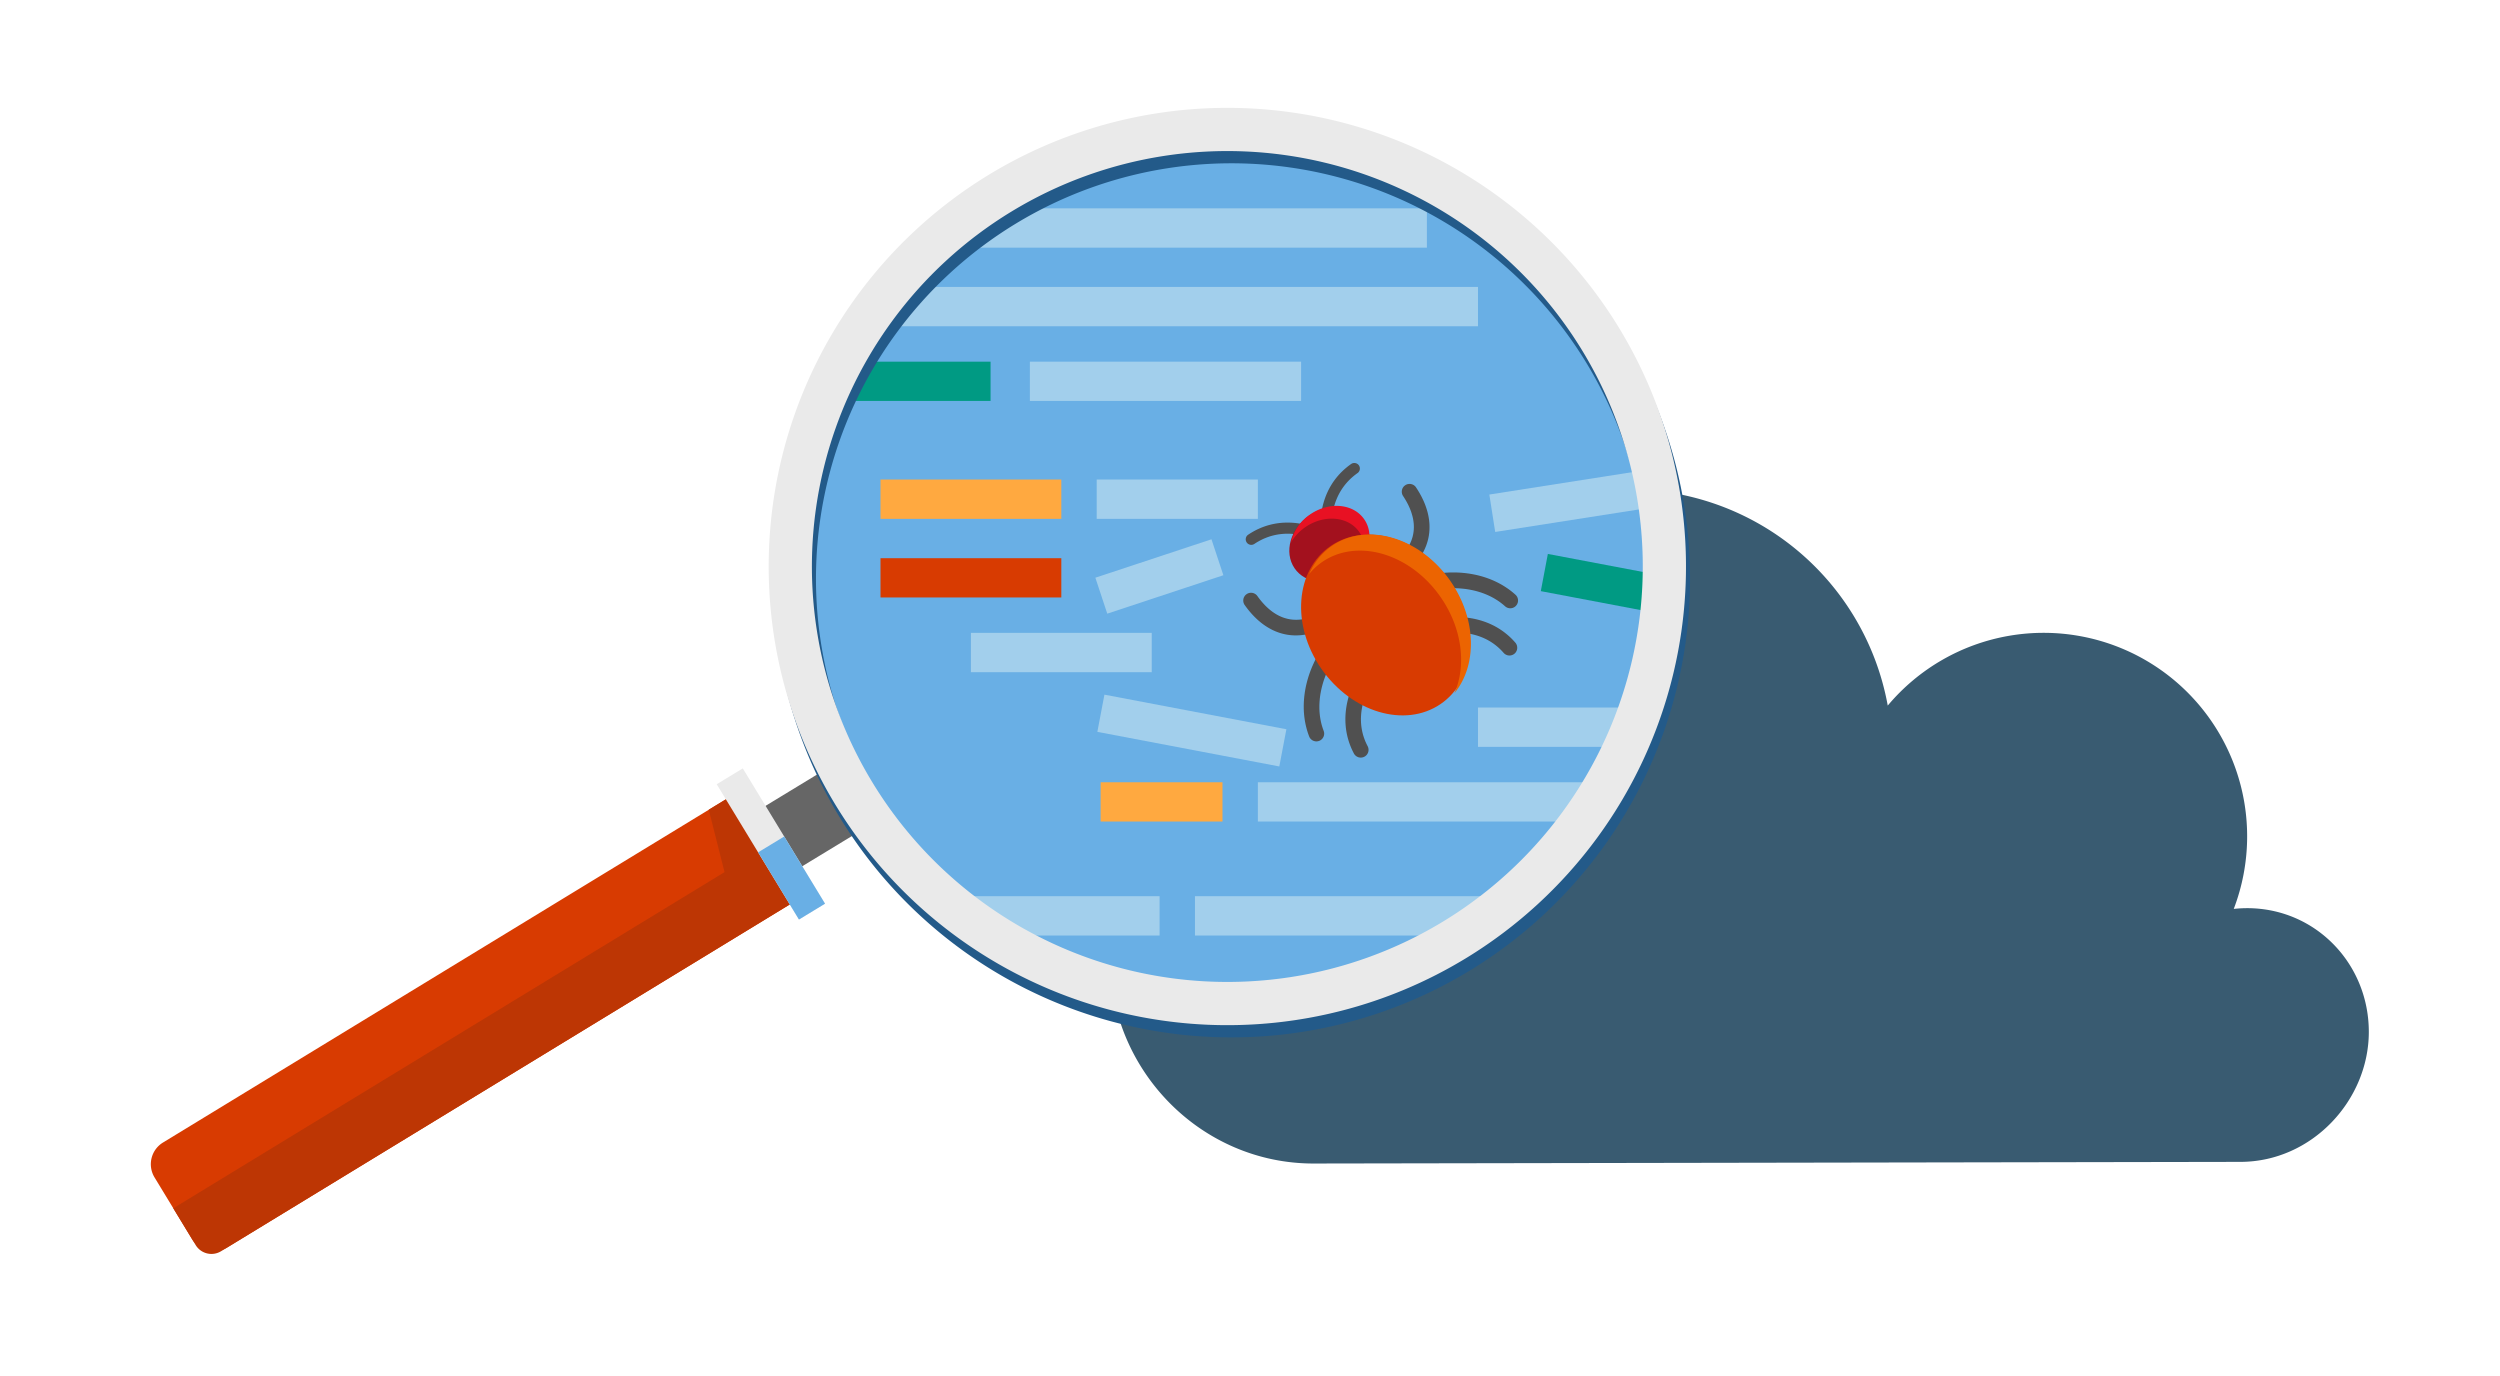 <svg xmlns="http://www.w3.org/2000/svg" xmlns:xlink="http://www.w3.org/1999/xlink" viewBox="0 0 636 350"><defs><style>.a{fill:none;}.b{fill:#395b71;}.c{fill:#69afe5;}.d{fill:#666;}.e{fill:#d83b01;}.f{fill:#bd3604;}.g{fill:#eaeaea;}.h{fill:#505050;}.i{fill:#a3111e;}.j{fill:#e81123;}.k{fill:#ec6401;}.l{clip-path:url(#a);}.m{fill:#a2cfec;}.n{fill:#009a83;}.o{fill:#ffa940;}.p{fill:#235a89;}</style><clipPath id="a"><circle class="a" cx="312.5" cy="144.5" r="113.5"/></clipPath></defs><title>hero-snapshot-debugger</title><path class="b" d="M571.667,231.036a31.773,31.773,0,0,0-3.4.191A51.764,51.764,0,0,0,480.243,179.5a66.989,66.989,0,0,0-132.9,11.949c0,.575.029,1.144.043,1.715a51.829,51.829,0,0,0-13.239-1.715c-28.591,0-51.768,23.685-51.768,52.275S305.553,296,334.143,296l235.764-.419c18.271,0,32.719-15.7,32.719-33.078S589.046,231.036,571.667,231.036Z"/><circle class="c" cx="312.5" cy="144.5" r="113.5"/><rect class="d" x="197.077" y="196.034" width="17.977" height="25.237" transform="translate(277.334 -75.811) rotate(58.708)"/><path class="e" d="M48.86,315.237l-9.548-15.708a6.461,6.461,0,0,1,2.165-8.876l142.747-87.04a6.461,6.461,0,0,1,8.876,2.165l9.548,15.708a6.461,6.461,0,0,1-2.165,8.876L57.736,317.4A6.461,6.461,0,0,1,48.86,315.237Z"/><path class="f" d="M203.561,222.987l-5.687-9.356-8.13-13.375-9.435,5.735,4.01,15.879L44.086,307.383l5.687,9.356a4.7,4.7,0,0,0,6.462,1.576l140.334-85.574,5.416-3.292L206,227.006Z"/><rect class="g" x="175.971" y="210.82" width="40.282" height="7.765" transform="translate(277.72 -64.398) rotate(58.708)"/><rect class="c" x="191.377" y="219.485" width="20.002" height="7.765" transform="translate(287.656 -64.734) rotate(58.708)"/><path class="h" d="M343.723,118.043c-7.139,5.032-7.959,12.59-7.8,16.692-3.772-1.617-11.12-3.566-18.381,1.288a1.413,1.413,0,1,0,1.571,2.35c7.544-5.045,15.3-1.381,17.342-.241a1.414,1.414,0,0,0,1.961.36c.02-.014.034-.034.053-.049s.045-.018.065-.032a1.414,1.414,0,0,0,.368-1.959c-.329-2.318-.963-10.869,6.454-16.1a1.413,1.413,0,1,0-1.629-2.31Z"/><path class="h" d="M347.305,192.385a2,2,0,0,1-.2.118,1.979,1.979,0,0,1-2.675-.822c-2.853-5.384-2.882-11.563-.085-17.869a31.041,31.041,0,0,1,9.638-12.074,1.979,1.979,0,1,1,2.3,3.22c-4.894,3.5-13.792,14.61-8.356,24.87A1.979,1.979,0,0,1,347.305,192.385Z"/><path class="h" d="M336.014,188.262a1.98,1.98,0,0,1-2.969-.921c-4.476-11.661,2.353-26.585,15.22-33.264a1.979,1.979,0,1,1,1.823,3.512c-10.954,5.686-17.063,18.66-13.349,28.334A1.979,1.979,0,0,1,336.014,188.262Z"/><path class="h" d="M339.041,158.63l-.069.045c-8.339,5.236-16.475,3.5-22.321-4.753a1.978,1.978,0,1,1,3.23-2.286c3.209,4.533,8.762,8.852,16.987,3.688a1.979,1.979,0,0,1,2.173,3.306Z"/><path class="h" d="M385.126,166.417a2,2,0,0,0,.181-.14,1.979,1.979,0,0,0,.193-2.791c-4-4.6-9.756-6.843-16.646-6.5a31.041,31.041,0,0,0-14.73,4.658,1.979,1.979,0,1,0,2.179,3.3c5.02-3.312,18.589-7.624,26.212,1.135A1.979,1.979,0,0,0,385.126,166.417Z"/><path class="h" d="M385.333,154.4a1.98,1.98,0,0,0,.206-3.1c-9.275-8.366-25.656-7.354-36.511,2.256a1.979,1.979,0,1,0,2.623,2.963c9.241-8.18,23.543-9.221,31.238-2.281A1.979,1.979,0,0,0,385.333,154.4Z"/><path class="h" d="M356.591,146.579l.067-.048c7.882-5.9,9.187-14.117,3.582-22.538a1.978,1.978,0,1,0-3.294,2.193c3.077,4.623,5.114,11.357-2.66,17.178a1.979,1.979,0,0,0,2.3,3.216Z"/><path class="i" d="M346.68,132.456c2.741,4.048,1.076,10.035-3.718,13.373s-10.9,2.763-13.642-1.285-1.076-10.035,3.718-13.373S343.94,128.408,346.68,132.456Z"/><path class="j" d="M332.087,134.1c4.826-3.314,10.974-2.743,13.733,1.275a7.977,7.977,0,0,1,1.149,6.142c1.8-3.072,1.969-6.672.1-9.392-2.759-4.018-8.907-4.589-13.733-1.275a11.538,11.538,0,0,0-4.891,7.133A12.223,12.223,0,0,1,332.087,134.1Z"/><path class="e" d="M368.854,147.88c7.708,11.117,6.634,25.107-2.4,31.248s-22.6,2.108-30.31-9.008-6.634-25.107,2.4-31.248S361.146,136.763,368.854,147.88Z"/><path class="k" d="M336.36,142.969c9.008-6.185,22.543-2.123,30.23,9.073,5.443,7.927,6.474,17.293,3.427,24.289,5.786-7.046,5.658-18.772-.94-28.382-7.687-11.2-21.222-15.258-30.23-9.073a16.637,16.637,0,0,0-5.819,7.183A16.129,16.129,0,0,1,336.36,142.969Z"/><g class="l"><rect class="m" x="221" y="53" width="142" height="10"/><rect class="m" x="214" y="73" width="162" height="10"/><rect class="m" x="231" y="228" width="64" height="10"/><rect class="m" x="304" y="228" width="91" height="10"/><rect class="n" x="201" y="92" width="51" height="10"/><rect class="m" x="262" y="92" width="69" height="10"/><rect class="o" x="224" y="122" width="46" height="10"/><rect class="m" x="279" y="122" width="41" height="10"/><rect class="m" x="379.386" y="122.57" width="41.114" height="9.633" transform="translate(-14.897 63.439) rotate(-8.904)"/><rect class="e" x="224" y="142" width="46" height="10"/><rect class="m" x="247" y="161" width="46" height="10"/><rect class="m" x="279.386" y="141.836" width="31.114" height="9.633" transform="translate(-31.141 100.096) rotate(-18.312)"/><rect class="m" x="298.395" y="162.294" width="9.633" height="47.119" transform="translate(63.99 449.011) rotate(-79.234)"/><rect class="m" x="376" y="180" width="54" height="10"/><rect class="m" x="320" y="199" width="104" height="10"/><rect class="n" x="409.156" y="128.18" width="9.633" height="42.946" transform="translate(189.831 528.507) rotate(-79.265)"/><rect class="o" x="280" y="199" width="31" height="10"/></g><path class="p" d="M412.98,86.625a116.681,116.681,0,1,0-39.1,160.312A116.681,116.681,0,0,0,412.98,86.625ZM368.167,237.543A105.687,105.687,0,1,1,403.585,92.336,105.687,105.687,0,0,1,368.167,237.543Z"/><path class="g" d="M411.943,83.515a116.681,116.681,0,1,0-39.1,160.312A116.681,116.681,0,0,0,411.943,83.515ZM367.13,234.432A105.687,105.687,0,1,1,402.548,89.225,105.687,105.687,0,0,1,367.13,234.432Z"/></svg>